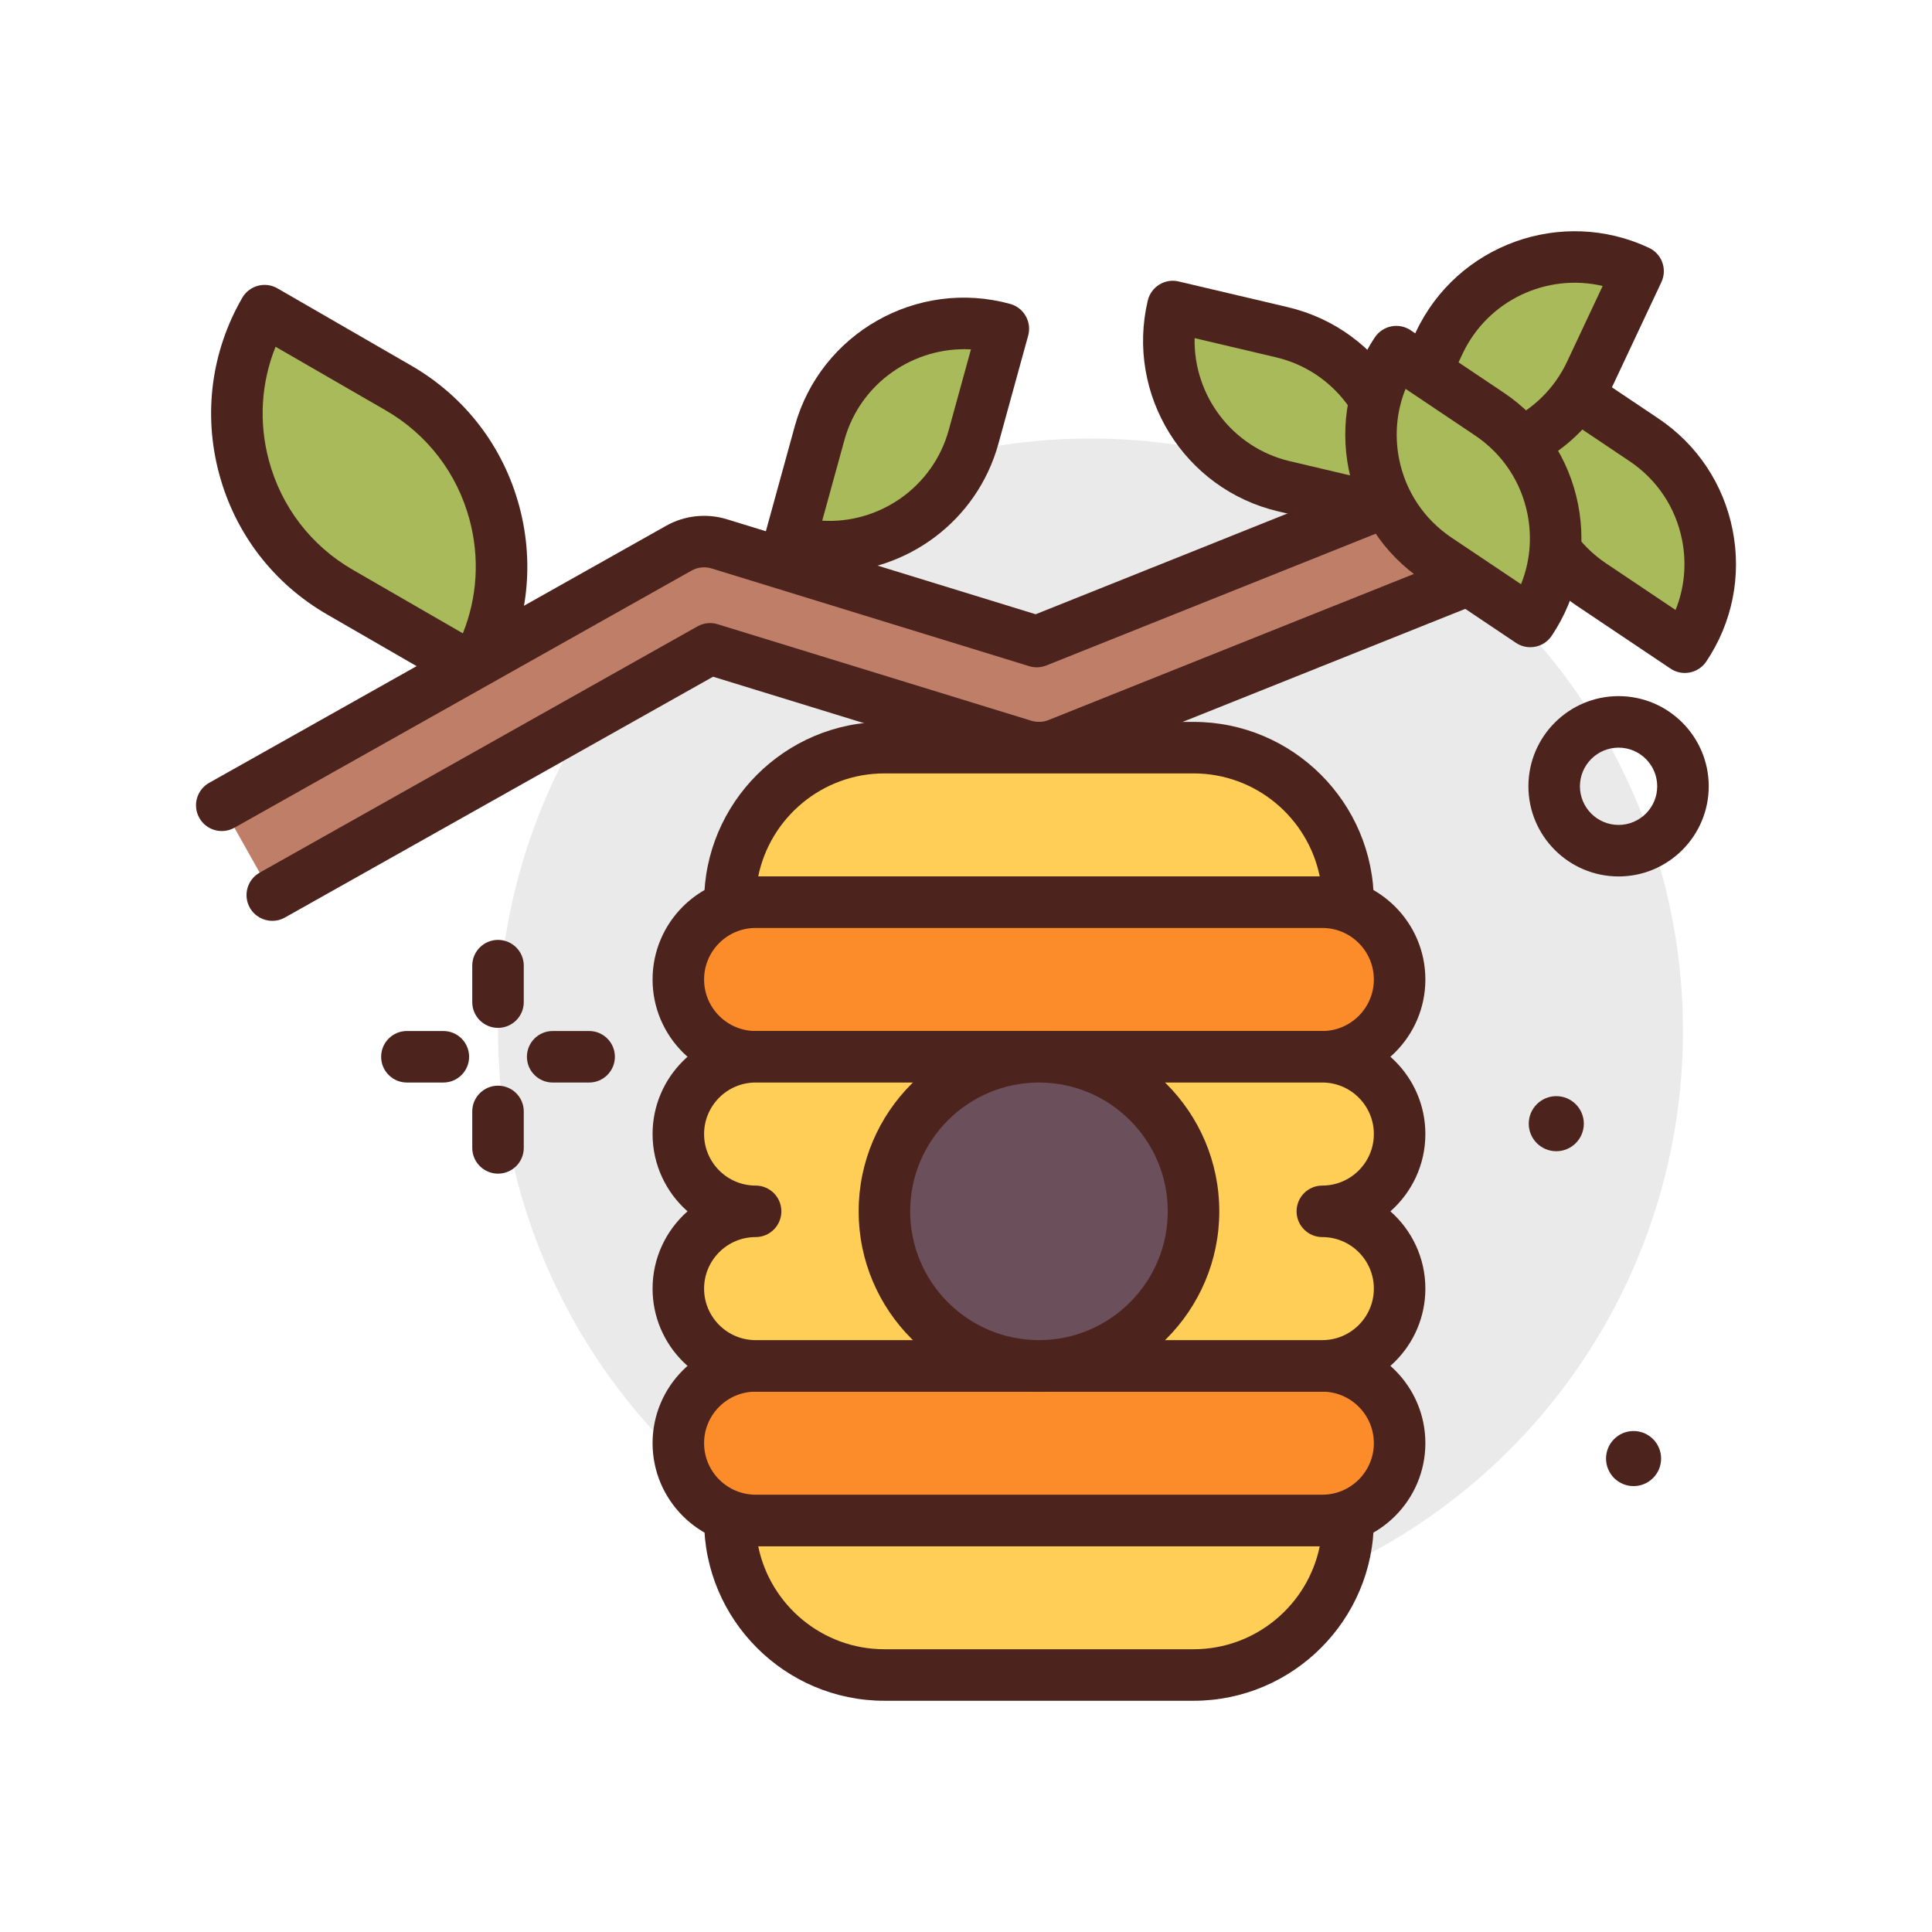 <svg id="beehibe" enable-background="new 0 0 300 300" height="512" viewBox="0 0 300 300" width="512" xmlns="http://www.w3.org/2000/svg"><g><circle cx="169.331" cy="160.094" fill="#eaeaea" r="92"/><path d="m251.331 136.094c-7.719 0-14-6.281-14-14s6.281-14 14-14 14 6.281 14 14-6.281 14-14 14zm0-20c-3.309 0-6 2.691-6 6s2.691 6 6 6 6-2.691 6-6-2.691-6-6-6z" fill="#4c241d"/><circle cx="253.66" cy="226.485" fill="#4c241d" r="4.276"/><circle cx="241.66" cy="174.485" fill="#4c241d" r="4.276"/><g><path d="m73.58 103.951-20.785-12c-15.305-8.837-20.549-28.408-11.713-43.713l20.785 12c15.305 8.836 20.549 28.407 11.713 43.713z" fill="#a9ba5a"/><path d="m73.575 107.95c-.678 0-1.365-.172-1.996-.535l-20.783-12c-8.328-4.809-14.285-12.57-16.773-21.859-2.49-9.287-1.213-18.99 3.596-27.316 1.104-1.914 3.545-2.572 5.465-1.465l20.783 12c8.328 4.809 14.285 12.57 16.773 21.859 2.49 9.287 1.213 18.99-3.596 27.316-.742 1.283-2.086 2-3.469 2zm-30.785-54.106c-2.246 5.586-2.627 11.721-1.041 17.641 1.936 7.225 6.568 13.262 13.047 17l17.076 9.859c2.246-5.586 2.627-11.721 1.041-17.641-1.936-7.225-6.568-13.262-13.047-17z" fill="#4c241d"/></g><g><path d="m216.327 79.501-16.943-3.99c-12.476-2.938-20.209-15.434-17.27-27.911l16.943 3.99c12.476 2.939 20.208 15.435 17.27 27.911z" fill="#a9ba5a"/><path d="m216.327 83.502c-.307 0-.613-.035-.916-.107l-16.943-3.99c-14.605-3.439-23.688-18.119-20.246-32.723.506-2.15 2.668-3.496 4.809-2.975l16.943 3.99c14.604 3.439 23.686 18.119 20.246 32.721-.242 1.033-.885 1.928-1.787 2.486-.639.393-1.367.598-2.106.598zm-30.828-30.996c-.195 8.871 5.826 16.998 14.803 19.113l12.641 2.977c.193-8.871-5.828-16.998-14.803-19.113z" fill="#4c241d"/></g><g><path d="m122.643 84.05 4.62-16.782c3.402-12.358 16.178-19.618 28.536-16.217l-4.62 16.782c-3.402 12.359-16.178 19.619-28.536 16.217z" fill="#a9ba5a"/><path d="m128.792 88.885c-2.383 0-4.803-.314-7.209-.977-1.023-.281-1.893-.959-2.416-1.881-.525-.922-.662-2.016-.381-3.037l4.619-16.783c3.982-14.465 18.998-22.988 33.453-19.014 1.023.281 1.893.959 2.416 1.881.525.922.662 2.016.381 3.037l-4.619 16.783c-3.32 12.059-14.302 19.991-26.244 19.991zm-1.119-8.033c8.848.525 17.203-5.189 19.648-14.08l3.447-12.521c-8.811-.479-17.201 5.189-19.648 14.08z" fill="#4c241d"/></g><g><path d="m34.437 125.043 70.973-39.922c1.91-1.076 4.172-1.318 6.275-.674l49.299 15.17 84.805-33.922 5.941 14.855-87.428 34.971c-1.699.676-3.578.754-5.324.219l-48.717-14.99-67.98 38.238" fill="#bf7e68"/><path d="m42.284 142.989c-1.398 0-2.756-.734-3.49-2.039-1.084-1.926-.4-4.363 1.525-5.447l67.98-38.238c.953-.539 2.09-.662 3.137-.336l48.717 14.99c.871.262 1.818.225 2.67-.113l83.707-33.482-2.971-7.428-81.09 32.438c-.85.338-1.791.377-2.662.107l-49.299-15.17c-1.066-.324-2.174-.203-3.137.336l-70.973 39.923c-1.926 1.084-4.365.4-5.447-1.525-1.084-1.926-.4-4.363 1.525-5.447l70.973-39.922c2.846-1.604 6.277-1.971 9.408-1.012l47.953 14.756 83.492-33.398c.988-.391 2.086-.383 3.062.039.975.418 1.744 1.205 2.139 2.189l5.941 14.855c.82 2.053-.178 4.379-2.229 5.201l-87.428 34.971c-2.549 1.012-5.379 1.123-7.982.328l-47.08-14.486-66.484 37.396c-.619.35-1.293.514-1.957.514z" fill="#4c241d"/></g><g><path d="m261.623 100.499-14.457-9.695c-10.646-7.139-13.488-21.556-6.349-32.202l14.457 9.695c10.646 7.14 13.488 21.557 6.349 32.202z" fill="#a9ba5a"/><path d="m261.62 104.498c-.766 0-1.539-.219-2.225-.678l-14.457-9.693c-12.459-8.355-15.799-25.291-7.443-37.754.592-.881 1.508-1.49 2.549-1.695 1.035-.211 2.119.01 3.002.602l14.457 9.695c6.035 4.049 10.133 10.203 11.539 17.334s-.049 14.383-4.096 20.418c-.771 1.15-2.037 1.771-3.326 1.771zm-19.363-40.115c-1.377 3.418-1.738 7.162-1.01 10.861.992 5.035 3.887 9.381 8.148 12.238l10.789 7.234c1.377-3.416 1.738-7.16 1.01-10.859-.994-5.035-3.887-9.381-8.148-12.238z" fill="#4c241d"/></g><g><path d="m254.361 42.108-7.404 15.753c-5.452 11.6-19.276 16.584-30.876 11.132l7.404-15.753c5.452-11.6 19.275-16.584 30.876-11.132z" fill="#a9ba5a"/><path d="m225.911 75.198c-3.873 0-7.801-.83-11.531-2.582-2-.941-2.859-3.322-1.92-5.322l7.402-15.754c6.383-13.576 22.623-19.432 36.199-13.053.961.451 1.701 1.266 2.062 2.264.359.998.309 2.1-.145 3.059l-7.404 15.754c-4.626 9.847-14.44 15.634-24.663 15.634zm-4.33-8.502c8.623 2.029 17.834-2.188 21.754-10.535l5.525-11.754c-8.625-2.029-17.834 2.191-21.758 10.535z" fill="#4c241d"/></g><g><path d="m237.623 96.499-14.457-9.695c-10.646-7.139-13.488-21.556-6.349-32.202l14.457 9.695c10.646 7.14 13.488 21.557 6.349 32.202z" fill="#a9ba5a"/><path d="m237.62 100.498c-.766 0-1.539-.219-2.225-.678l-14.457-9.693c-12.459-8.355-15.799-25.291-7.443-37.754.592-.881 1.508-1.49 2.549-1.695 1.033-.209 2.119.008 3.002.602l14.457 9.695c6.035 4.049 10.133 10.203 11.539 17.334s-.049 14.383-4.096 20.418c-.771 1.15-2.037 1.771-3.326 1.771zm-19.363-40.115c-1.377 3.418-1.738 7.162-1.01 10.861.992 5.035 3.887 9.381 8.148 12.238l10.789 7.234c1.377-3.416 1.738-7.16 1.01-10.859-.994-5.035-3.887-9.381-8.148-12.238z" fill="#4c241d"/></g><g><path d="m209.331 140.094h-96c0-13.255 10.745-24 24-24h48c13.255 0 24 10.745 24 24z" fill="#ffce56"/><path d="m209.331 144.094h-96c-2.209 0-4-1.791-4-4 0-15.439 12.561-28 28-28h48c15.439 0 28 12.561 28 28 0 2.209-1.791 4-4 4zm-91.597-8h87.195c-1.857-9.117-9.939-16-19.598-16h-48c-9.658 0-17.74 6.883-19.597 16z" fill="#4c241d"/></g><g><path d="m209.331 236.094h-96c0 13.255 10.745 24 24 24h48c13.255 0 24-10.745 24-24z" fill="#ffce56"/><path d="m185.331 264.094h-48c-15.439 0-28-12.561-28-28 0-2.209 1.791-4 4-4h96c2.209 0 4 1.791 4 4 0 15.44-12.56 28-28 28zm-67.597-24c1.857 9.117 9.939 16 19.598 16h48c9.658 0 17.74-6.883 19.598-16z" fill="#4c241d"/></g><g><path d="m205.331 164.094h-88c-6.627 0-12-5.373-12-12 0-6.627 5.373-12 12-12h88c6.627 0 12 5.373 12 12 0 6.628-5.372 12-12 12z" fill="#fc8c29"/><path d="m205.331 168.094h-88c-8.822 0-16-7.178-16-16s7.178-16 16-16h88c8.822 0 16 7.178 16 16s-7.178 16-16 16zm-88-24c-4.412 0-8 3.588-8 8s3.588 8 8 8h88c4.412 0 8-3.588 8-8s-3.588-8-8-8z" fill="#4c241d"/></g><g><path d="m205.331 236.094h-88c-6.627 0-12-5.373-12-12 0-6.627 5.373-12 12-12h88c6.627 0 12 5.373 12 12 0 6.628-5.372 12-12 12z" fill="#fc8c29"/><path d="m205.331 240.094h-88c-8.822 0-16-7.178-16-16s7.178-16 16-16h88c8.822 0 16 7.178 16 16s-7.178 16-16 16zm-88-24c-4.412 0-8 3.588-8 8s3.588 8 8 8h88c4.412 0 8-3.588 8-8s-3.588-8-8-8z" fill="#4c241d"/></g><g><path d="m205.331 188.094c6.627 0 12-5.373 12-12s-5.373-12-12-12h-88c-6.627 0-12 5.373-12 12s5.373 12 12 12c-6.627 0-12 5.373-12 12s5.373 12 12 12h88c6.627 0 12-5.373 12-12s-5.372-12-12-12z" fill="#ffce56"/><path d="m205.331 216.094h-88c-8.822 0-16-7.178-16-16 0-4.773 2.102-9.066 5.428-12-3.326-2.934-5.428-7.227-5.428-12 0-8.822 7.178-16 16-16h88c8.822 0 16 7.178 16 16 0 4.773-2.102 9.066-5.428 12 3.326 2.934 5.428 7.227 5.428 12 0 8.822-7.178 16-16 16zm-88-24c-4.412 0-8 3.588-8 8s3.588 8 8 8h88c4.412 0 8-3.588 8-8s-3.588-8-8-8c-2.209 0-4-1.791-4-4s1.791-4 4-4c4.412 0 8-3.588 8-8s-3.588-8-8-8h-88c-4.412 0-8 3.588-8 8s3.588 8 8 8c2.209 0 4 1.791 4 4s-1.791 4-4 4z" fill="#4c241d"/></g><g><circle cx="161.331" cy="188.094" fill="#6b4f5b" r="24"/><path d="m161.331 216.094c-15.439 0-28-12.561-28-28s12.561-28 28-28 28 12.561 28 28-12.56 28-28 28zm0-48c-11.027 0-20 8.973-20 20s8.973 20 20 20 20-8.973 20-20-8.972-20-20-20z" fill="#4c241d"/></g><g fill="#4c241d"><path d="m77.331 159.606c-2.209 0-4-1.791-4-4v-5.66c0-2.209 1.791-4 4-4s4 1.791 4 4v5.66c0 2.209-1.791 4-4 4z"/><path d="m77.331 182.243c-2.209 0-4-1.791-4-4v-5.66c0-2.209 1.791-4 4-4s4 1.791 4 4v5.66c0 2.209-1.791 4-4 4z"/><path d="m68.843 168.094h-5.66c-2.209 0-4-1.791-4-4s1.791-4 4-4h5.66c2.209 0 4 1.791 4 4s-1.791 4-4 4z"/><path d="m91.48 168.094h-5.66c-2.209 0-4-1.791-4-4s1.791-4 4-4h5.66c2.209 0 4 1.791 4 4s-1.791 4-4 4z"/></g></g></svg>